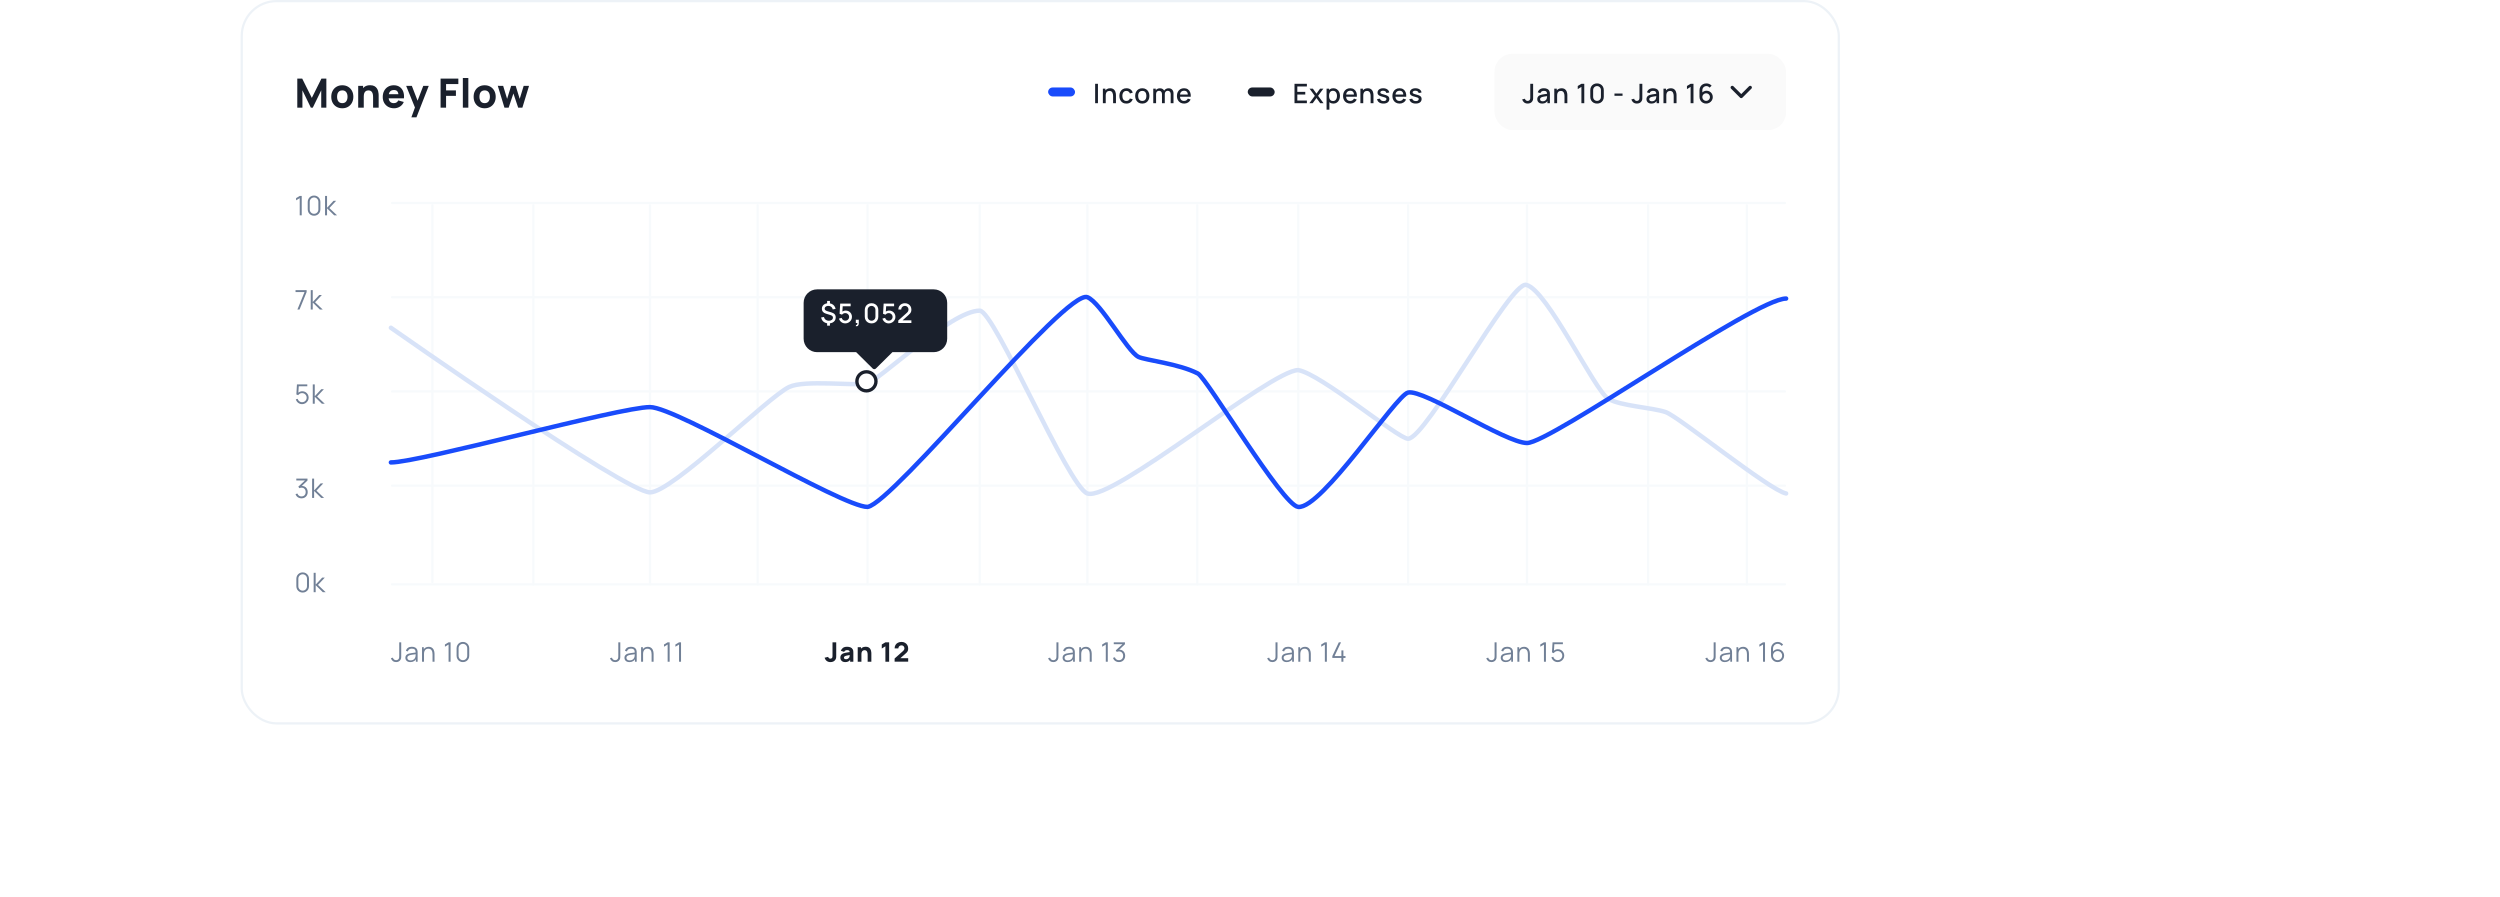 <svg width="100%" height="323" viewBox="0 0 900 400" fill="none" xmlns="http://www.w3.org/2000/svg">
<rect x="0.5" y="0.5" width="712" height="322" rx="15.5" fill="white" stroke="#EDF2F7"/>
<path d="M25.26 48V35.04H27.456L31.74 43.644L36.024 35.04H38.22V48H35.934V40.26L32.172 48H31.308L27.546 40.26V48H25.26ZM45.32 48.27C44.342 48.27 43.484 48.051 42.746 47.613C42.008 47.175 41.432 46.572 41.018 45.804C40.61 45.03 40.406 44.142 40.406 43.14C40.406 42.126 40.616 41.235 41.036 40.467C41.456 39.693 42.035 39.09 42.773 38.658C43.511 38.226 44.36 38.01 45.32 38.01C46.298 38.01 47.156 38.229 47.894 38.667C48.638 39.105 49.217 39.711 49.631 40.485C50.045 41.253 50.252 42.138 50.252 43.14C50.252 44.148 50.042 45.039 49.622 45.813C49.208 46.581 48.629 47.184 47.885 47.622C47.147 48.054 46.292 48.27 45.32 48.27ZM45.32 45.984C46.106 45.984 46.691 45.72 47.075 45.192C47.465 44.658 47.66 43.974 47.66 43.14C47.66 42.276 47.462 41.586 47.066 41.07C46.676 40.554 46.094 40.296 45.32 40.296C44.786 40.296 44.348 40.416 44.006 40.656C43.664 40.896 43.409 41.229 43.241 41.655C43.079 42.081 42.998 42.576 42.998 43.14C42.998 44.01 43.193 44.703 43.583 45.219C43.979 45.729 44.558 45.984 45.32 45.984ZM59.056 48V43.41C59.056 43.188 59.044 42.906 59.02 42.564C58.995 42.216 58.92 41.868 58.794 41.52C58.669 41.172 58.462 40.881 58.173 40.647C57.892 40.413 57.489 40.296 56.968 40.296C56.758 40.296 56.532 40.329 56.292 40.395C56.053 40.461 55.828 40.59 55.617 40.782C55.407 40.968 55.233 41.244 55.096 41.61C54.964 41.976 54.898 42.462 54.898 43.068L53.493 42.402C53.493 41.634 53.65 40.914 53.962 40.242C54.273 39.57 54.742 39.027 55.365 38.613C55.995 38.199 56.788 37.992 57.742 37.992C58.504 37.992 59.124 38.121 59.605 38.379C60.084 38.637 60.456 38.964 60.721 39.36C60.99 39.756 61.182 40.17 61.297 40.602C61.41 41.028 61.48 41.418 61.504 41.772C61.528 42.126 61.539 42.384 61.539 42.546V48H59.056ZM52.413 48V38.28H54.592V41.502H54.898V48H52.413ZM68.417 48.27C67.421 48.27 66.542 48.057 65.78 47.631C65.024 47.199 64.43 46.608 63.998 45.858C63.572 45.102 63.359 44.238 63.359 43.266C63.359 42.204 63.569 41.28 63.989 40.494C64.409 39.708 64.988 39.099 65.726 38.667C66.464 38.229 67.313 38.01 68.273 38.01C69.293 38.01 70.16 38.25 70.874 38.73C71.588 39.21 72.116 39.885 72.458 40.755C72.8 41.625 72.92 42.648 72.818 43.824H70.397V42.924C70.397 41.934 70.238 41.223 69.92 40.791C69.608 40.353 69.095 40.134 68.381 40.134C67.547 40.134 66.932 40.389 66.536 40.899C66.146 41.403 65.951 42.15 65.951 43.14C65.951 44.046 66.146 44.748 66.536 45.246C66.932 45.738 67.511 45.984 68.273 45.984C68.753 45.984 69.164 45.879 69.506 45.669C69.848 45.459 70.109 45.156 70.289 44.76L72.737 45.462C72.371 46.35 71.792 47.04 71 47.532C70.214 48.024 69.353 48.27 68.417 48.27ZM65.195 43.824V42.006H71.639V43.824H65.195ZM76.117 52.32L77.989 47.172L78.025 48.684L73.794 38.28H76.332L79.177 45.642H78.6L81.427 38.28H83.874L78.385 52.32H76.117ZM89.144 48V35.04H97.064V37.488H91.592V40.296H95.984V42.744H91.592V48H89.144ZM99.069 48V34.77H101.517V48H99.069ZM108.789 48.27C107.811 48.27 106.953 48.051 106.215 47.613C105.477 47.175 104.901 46.572 104.487 45.804C104.079 45.03 103.875 44.142 103.875 43.14C103.875 42.126 104.085 41.235 104.505 40.467C104.925 39.693 105.504 39.09 106.242 38.658C106.98 38.226 107.829 38.01 108.789 38.01C109.767 38.01 110.625 38.229 111.363 38.667C112.107 39.105 112.686 39.711 113.1 40.485C113.514 41.253 113.721 42.138 113.721 43.14C113.721 44.148 113.511 45.039 113.091 45.813C112.677 46.581 112.098 47.184 111.354 47.622C110.616 48.054 109.761 48.27 108.789 48.27ZM108.789 45.984C109.575 45.984 110.16 45.72 110.544 45.192C110.934 44.658 111.129 43.974 111.129 43.14C111.129 42.276 110.931 41.586 110.535 41.07C110.145 40.554 109.563 40.296 108.789 40.296C108.255 40.296 107.817 40.416 107.475 40.656C107.133 40.896 106.878 41.229 106.71 41.655C106.548 42.081 106.467 42.576 106.467 43.14C106.467 44.01 106.662 44.703 107.052 45.219C107.448 45.729 108.027 45.984 108.789 45.984ZM117.618 48L114.648 38.262L117.042 38.28L118.806 44.076L120.597 38.28H122.631L124.422 44.076L126.186 38.28H128.58L125.61 48H123.738L121.614 41.664L119.49 48H117.618Z" fill="#1A202C"/>
<rect x="559" y="24" width="130" height="34" rx="8" fill="#FAFAFA"/>
<path d="M573.81 46.174C573.178 46.174 572.646 46.006 572.214 45.67C571.786 45.334 571.49 44.882 571.326 44.314L572.568 44.02C572.624 44.288 572.766 44.518 572.994 44.71C573.226 44.898 573.484 44.992 573.768 44.992C573.956 44.992 574.152 44.944 574.356 44.848C574.56 44.752 574.712 44.596 574.812 44.38C574.88 44.236 574.92 44.072 574.932 43.888C574.944 43.7 574.95 43.482 574.95 43.234V37.36H576.222V43.234C576.222 43.49 576.22 43.718 576.216 43.918C576.216 44.118 576.196 44.306 576.156 44.482C576.12 44.658 576.048 44.84 575.94 45.028C575.712 45.424 575.412 45.714 575.04 45.898C574.668 46.082 574.258 46.174 573.81 46.174ZM580.255 46.18C579.775 46.18 579.373 46.092 579.049 45.916C578.725 45.736 578.479 45.5 578.311 45.208C578.147 44.912 578.065 44.588 578.065 44.236C578.065 43.908 578.123 43.62 578.239 43.372C578.355 43.124 578.527 42.914 578.755 42.742C578.983 42.566 579.263 42.424 579.595 42.316C579.883 42.232 580.209 42.158 580.573 42.094C580.937 42.03 581.319 41.97 581.719 41.914C582.123 41.858 582.523 41.802 582.919 41.746L582.463 41.998C582.471 41.49 582.363 41.114 582.139 40.87C581.919 40.622 581.539 40.498 580.999 40.498C580.659 40.498 580.347 40.578 580.063 40.738C579.779 40.894 579.581 41.154 579.469 41.518L578.299 41.158C578.459 40.602 578.763 40.16 579.211 39.832C579.663 39.504 580.263 39.34 581.011 39.34C581.591 39.34 582.095 39.44 582.523 39.64C582.955 39.836 583.271 40.148 583.471 40.576C583.575 40.788 583.639 41.012 583.663 41.248C583.687 41.484 583.699 41.738 583.699 42.01V46H582.589V44.518L582.805 44.71C582.537 45.206 582.195 45.576 581.779 45.82C581.367 46.06 580.859 46.18 580.255 46.18ZM580.477 45.154C580.833 45.154 581.139 45.092 581.395 44.968C581.651 44.84 581.857 44.678 582.013 44.482C582.169 44.286 582.271 44.082 582.319 43.87C582.387 43.678 582.425 43.462 582.433 43.222C582.445 42.982 582.451 42.79 582.451 42.646L582.859 42.796C582.463 42.856 582.103 42.91 581.779 42.958C581.455 43.006 581.161 43.054 580.897 43.102C580.637 43.146 580.405 43.2 580.201 43.264C580.029 43.324 579.875 43.396 579.739 43.48C579.607 43.564 579.501 43.666 579.421 43.786C579.345 43.906 579.307 44.052 579.307 44.224C579.307 44.392 579.349 44.548 579.433 44.692C579.517 44.832 579.645 44.944 579.817 45.028C579.989 45.112 580.209 45.154 580.477 45.154ZM590.205 46V42.814C590.205 42.562 590.183 42.304 590.139 42.04C590.099 41.772 590.019 41.524 589.899 41.296C589.783 41.068 589.617 40.884 589.401 40.744C589.189 40.604 588.911 40.534 588.567 40.534C588.343 40.534 588.131 40.572 587.931 40.648C587.731 40.72 587.555 40.838 587.403 41.002C587.255 41.166 587.137 41.382 587.049 41.65C586.965 41.918 586.923 42.244 586.923 42.628L586.143 42.334C586.143 41.746 586.253 41.228 586.473 40.78C586.693 40.328 587.009 39.976 587.421 39.724C587.833 39.472 588.331 39.346 588.915 39.346C589.363 39.346 589.739 39.418 590.043 39.562C590.347 39.706 590.593 39.896 590.781 40.132C590.973 40.364 591.119 40.618 591.219 40.894C591.319 41.17 591.387 41.44 591.423 41.704C591.459 41.968 591.477 42.2 591.477 42.4V46H590.205ZM585.651 46V39.52H586.773V41.392H586.923V46H585.651ZM597.748 46V38.74L596.122 39.73V38.332L597.748 37.36H599.026V46H597.748ZM604.717 46.18C604.129 46.18 603.609 46.052 603.157 45.796C602.705 45.536 602.349 45.18 602.089 44.728C601.833 44.276 601.705 43.756 601.705 43.168V40.192C601.705 39.604 601.833 39.084 602.089 38.632C602.349 38.18 602.705 37.826 603.157 37.57C603.609 37.31 604.129 37.18 604.717 37.18C605.305 37.18 605.825 37.31 606.277 37.57C606.729 37.826 607.083 38.18 607.339 38.632C607.599 39.084 607.729 39.604 607.729 40.192V43.168C607.729 43.756 607.599 44.276 607.339 44.728C607.083 45.18 606.729 45.536 606.277 45.796C605.825 46.052 605.305 46.18 604.717 46.18ZM604.717 44.98C605.037 44.98 605.327 44.904 605.587 44.752C605.851 44.596 606.061 44.388 606.217 44.128C606.373 43.864 606.451 43.57 606.451 43.246V40.102C606.451 39.782 606.373 39.492 606.217 39.232C606.061 38.968 605.851 38.76 605.587 38.608C605.327 38.452 605.037 38.374 604.717 38.374C604.397 38.374 604.105 38.452 603.841 38.608C603.581 38.76 603.373 38.968 603.217 39.232C603.061 39.492 602.983 39.782 602.983 40.102V43.246C602.983 43.57 603.061 43.864 603.217 44.128C603.373 44.388 603.581 44.596 603.841 44.752C604.105 44.904 604.397 44.98 604.717 44.98ZM612.486 42.718V41.71H616.086V42.718H612.486ZM622.492 46.174C621.86 46.174 621.328 46.006 620.896 45.67C620.468 45.334 620.172 44.882 620.008 44.314L621.25 44.02C621.306 44.288 621.448 44.518 621.676 44.71C621.908 44.898 622.166 44.992 622.45 44.992C622.638 44.992 622.834 44.944 623.038 44.848C623.242 44.752 623.394 44.596 623.494 44.38C623.562 44.236 623.602 44.072 623.614 43.888C623.626 43.7 623.632 43.482 623.632 43.234V37.36H624.904V43.234C624.904 43.49 624.902 43.718 624.898 43.918C624.898 44.118 624.878 44.306 624.838 44.482C624.802 44.658 624.73 44.84 624.622 45.028C624.394 45.424 624.094 45.714 623.722 45.898C623.35 46.082 622.94 46.174 622.492 46.174ZM628.937 46.18C628.457 46.18 628.055 46.092 627.731 45.916C627.407 45.736 627.161 45.5 626.993 45.208C626.829 44.912 626.747 44.588 626.747 44.236C626.747 43.908 626.805 43.62 626.921 43.372C627.037 43.124 627.209 42.914 627.437 42.742C627.665 42.566 627.945 42.424 628.277 42.316C628.565 42.232 628.891 42.158 629.255 42.094C629.619 42.03 630.001 41.97 630.401 41.914C630.805 41.858 631.205 41.802 631.601 41.746L631.145 41.998C631.153 41.49 631.045 41.114 630.821 40.87C630.601 40.622 630.221 40.498 629.681 40.498C629.341 40.498 629.029 40.578 628.745 40.738C628.461 40.894 628.263 41.154 628.151 41.518L626.981 41.158C627.141 40.602 627.445 40.16 627.893 39.832C628.345 39.504 628.945 39.34 629.693 39.34C630.273 39.34 630.777 39.44 631.205 39.64C631.637 39.836 631.953 40.148 632.153 40.576C632.257 40.788 632.321 41.012 632.345 41.248C632.369 41.484 632.381 41.738 632.381 42.01V46H631.271V44.518L631.487 44.71C631.219 45.206 630.877 45.576 630.461 45.82C630.049 46.06 629.541 46.18 628.937 46.18ZM629.159 45.154C629.515 45.154 629.821 45.092 630.077 44.968C630.333 44.84 630.539 44.678 630.695 44.482C630.851 44.286 630.953 44.082 631.001 43.87C631.069 43.678 631.107 43.462 631.115 43.222C631.127 42.982 631.133 42.79 631.133 42.646L631.541 42.796C631.145 42.856 630.785 42.91 630.461 42.958C630.137 43.006 629.843 43.054 629.579 43.102C629.319 43.146 629.087 43.2 628.883 43.264C628.711 43.324 628.557 43.396 628.421 43.48C628.289 43.564 628.183 43.666 628.103 43.786C628.027 43.906 627.989 44.052 627.989 44.224C627.989 44.392 628.031 44.548 628.115 44.692C628.199 44.832 628.327 44.944 628.499 45.028C628.671 45.112 628.891 45.154 629.159 45.154ZM638.887 46V42.814C638.887 42.562 638.865 42.304 638.821 42.04C638.781 41.772 638.701 41.524 638.581 41.296C638.465 41.068 638.299 40.884 638.083 40.744C637.871 40.604 637.593 40.534 637.249 40.534C637.025 40.534 636.813 40.572 636.613 40.648C636.413 40.72 636.237 40.838 636.085 41.002C635.937 41.166 635.819 41.382 635.731 41.65C635.647 41.918 635.605 42.244 635.605 42.628L634.825 42.334C634.825 41.746 634.935 41.228 635.155 40.78C635.375 40.328 635.691 39.976 636.103 39.724C636.515 39.472 637.013 39.346 637.597 39.346C638.045 39.346 638.421 39.418 638.725 39.562C639.029 39.706 639.275 39.896 639.463 40.132C639.655 40.364 639.801 40.618 639.901 40.894C640.001 41.17 640.069 41.44 640.105 41.704C640.141 41.968 640.159 42.2 640.159 42.4V46H638.887ZM634.333 46V39.52H635.455V41.392H635.605V46H634.333ZM646.43 46V38.74L644.804 39.73V38.332L646.43 37.36H647.708V46H646.43ZM653.357 46.18C652.797 46.18 652.293 46.048 651.845 45.784C651.397 45.516 651.041 45.15 650.777 44.686C650.517 44.222 650.387 43.694 650.387 43.102V40.348C650.387 39.72 650.517 39.168 650.777 38.692C651.041 38.216 651.405 37.846 651.869 37.582C652.337 37.318 652.875 37.186 653.483 37.186C653.939 37.186 654.367 37.272 654.767 37.444C655.167 37.616 655.513 37.872 655.805 38.212L654.887 39.07C654.723 38.858 654.517 38.69 654.269 38.566C654.025 38.438 653.763 38.374 653.483 38.374C653.123 38.374 652.807 38.46 652.535 38.632C652.263 38.8 652.049 39.022 651.893 39.298C651.741 39.574 651.665 39.87 651.665 40.186V41.77L651.419 41.494C651.667 41.17 651.975 40.914 652.343 40.726C652.711 40.538 653.105 40.444 653.525 40.444C654.061 40.444 654.539 40.57 654.959 40.822C655.383 41.07 655.715 41.408 655.955 41.836C656.199 42.264 656.321 42.746 656.321 43.282C656.321 43.822 656.185 44.312 655.913 44.752C655.645 45.188 655.285 45.536 654.833 45.796C654.385 46.052 653.893 46.18 653.357 46.18ZM653.357 44.974C653.669 44.974 653.953 44.898 654.209 44.746C654.465 44.594 654.669 44.39 654.821 44.134C654.973 43.878 655.049 43.594 655.049 43.282C655.049 42.97 654.973 42.686 654.821 42.43C654.673 42.174 654.471 41.97 654.215 41.818C653.959 41.666 653.675 41.59 653.363 41.59C653.051 41.59 652.765 41.666 652.505 41.818C652.249 41.97 652.045 42.174 651.893 42.43C651.741 42.686 651.665 42.97 651.665 43.282C651.665 43.59 651.741 43.872 651.893 44.128C652.045 44.384 652.249 44.59 652.505 44.746C652.761 44.898 653.045 44.974 653.357 44.974Z" fill="#1A202C"/>
<path d="M665 39L669 43L673 39" stroke="#1A202C" stroke-width="1.5" stroke-linecap="round" stroke-linejoin="round"/>
<rect x="360" y="39" width="12" height="4" rx="2" fill="#194BFB"/>
<path d="M380.96 46V37.36H382.214V46H380.96ZM388.964 46V42.814C388.964 42.562 388.942 42.304 388.898 42.04C388.858 41.772 388.778 41.524 388.658 41.296C388.542 41.068 388.376 40.884 388.16 40.744C387.948 40.604 387.67 40.534 387.326 40.534C387.102 40.534 386.89 40.572 386.69 40.648C386.49 40.72 386.314 40.838 386.162 41.002C386.014 41.166 385.896 41.382 385.808 41.65C385.724 41.918 385.682 42.244 385.682 42.628L384.902 42.334C384.902 41.746 385.012 41.228 385.232 40.78C385.452 40.328 385.768 39.976 386.18 39.724C386.592 39.472 387.09 39.346 387.674 39.346C388.122 39.346 388.498 39.418 388.802 39.562C389.106 39.706 389.352 39.896 389.54 40.132C389.732 40.364 389.878 40.618 389.978 40.894C390.078 41.17 390.146 41.44 390.182 41.704C390.218 41.968 390.236 42.2 390.236 42.4V46H388.964ZM384.41 46V39.52H385.532V41.392H385.682V46H384.41ZM394.889 46.18C394.225 46.18 393.661 46.032 393.197 45.736C392.733 45.44 392.377 45.034 392.129 44.518C391.885 44.002 391.761 43.416 391.757 42.76C391.761 42.092 391.889 41.502 392.141 40.99C392.393 40.474 392.753 40.07 393.221 39.778C393.689 39.486 394.251 39.34 394.907 39.34C395.615 39.34 396.219 39.516 396.719 39.868C397.223 40.22 397.555 40.702 397.715 41.314L396.467 41.674C396.343 41.31 396.139 41.028 395.855 40.828C395.575 40.624 395.253 40.522 394.889 40.522C394.477 40.522 394.139 40.62 393.875 40.816C393.611 41.008 393.415 41.272 393.287 41.608C393.159 41.944 393.093 42.328 393.089 42.76C393.093 43.428 393.245 43.968 393.545 44.38C393.849 44.792 394.297 44.998 394.889 44.998C395.293 44.998 395.619 44.906 395.867 44.722C396.119 44.534 396.311 44.266 396.443 43.918L397.715 44.218C397.503 44.85 397.153 45.336 396.665 45.676C396.177 46.012 395.585 46.18 394.889 46.18ZM401.975 46.18C401.327 46.18 400.765 46.034 400.289 45.742C399.813 45.45 399.445 45.048 399.185 44.536C398.929 44.02 398.801 43.426 398.801 42.754C398.801 42.078 398.933 41.484 399.197 40.972C399.461 40.456 399.831 40.056 400.307 39.772C400.783 39.484 401.339 39.34 401.975 39.34C402.623 39.34 403.185 39.486 403.661 39.778C404.137 40.07 404.505 40.472 404.765 40.984C405.025 41.496 405.155 42.086 405.155 42.754C405.155 43.43 405.023 44.026 404.759 44.542C404.499 45.054 404.131 45.456 403.655 45.748C403.179 46.036 402.619 46.18 401.975 46.18ZM401.975 44.998C402.595 44.998 403.057 44.79 403.361 44.374C403.669 43.954 403.823 43.414 403.823 42.754C403.823 42.078 403.667 41.538 403.355 41.134C403.047 40.726 402.587 40.522 401.975 40.522C401.555 40.522 401.209 40.618 400.937 40.81C400.665 40.998 400.463 41.26 400.331 41.596C400.199 41.928 400.133 42.314 400.133 42.754C400.133 43.434 400.289 43.978 400.601 44.386C400.913 44.794 401.371 44.998 401.975 44.998ZM414.638 46L414.644 41.962C414.644 41.494 414.524 41.13 414.284 40.87C414.044 40.606 413.728 40.474 413.336 40.474C413.096 40.474 412.876 40.53 412.676 40.642C412.48 40.75 412.32 40.914 412.196 41.134C412.076 41.35 412.016 41.622 412.016 41.95L411.41 41.644C411.402 41.188 411.498 40.788 411.698 40.444C411.902 40.1 412.178 39.834 412.526 39.646C412.874 39.454 413.264 39.358 413.696 39.358C414.396 39.358 414.938 39.568 415.322 39.988C415.706 40.408 415.898 40.966 415.898 41.662L415.892 46H414.638ZM406.868 46V39.52H407.984V41.392H408.128V46H406.868ZM410.756 46L410.762 41.986C410.762 41.514 410.642 41.144 410.402 40.876C410.166 40.608 409.848 40.474 409.448 40.474C409.052 40.474 408.732 40.61 408.488 40.882C408.248 41.154 408.128 41.51 408.128 41.95L407.528 41.566C407.528 41.142 407.63 40.764 407.834 40.432C408.038 40.1 408.314 39.838 408.662 39.646C409.01 39.454 409.404 39.358 409.844 39.358C410.304 39.358 410.696 39.456 411.02 39.652C411.344 39.844 411.59 40.114 411.758 40.462C411.93 40.81 412.016 41.214 412.016 41.674L412.01 46H410.756ZM420.648 46.18C420.004 46.18 419.438 46.04 418.95 45.76C418.466 45.476 418.088 45.082 417.816 44.578C417.548 44.07 417.414 43.482 417.414 42.814C417.414 42.106 417.546 41.492 417.81 40.972C418.078 40.452 418.45 40.05 418.926 39.766C419.402 39.482 419.956 39.34 420.588 39.34C421.248 39.34 421.81 39.494 422.274 39.802C422.738 40.106 423.084 40.54 423.312 41.104C423.544 41.668 423.636 42.338 423.588 43.114H422.334V42.658C422.326 41.906 422.182 41.35 421.902 40.99C421.626 40.63 421.204 40.45 420.636 40.45C420.008 40.45 419.536 40.648 419.22 41.044C418.904 41.44 418.746 42.012 418.746 42.76C418.746 43.472 418.904 44.024 419.22 44.416C419.536 44.804 419.992 44.998 420.588 44.998C420.98 44.998 421.318 44.91 421.602 44.734C421.89 44.554 422.114 44.298 422.274 43.966L423.504 44.356C423.252 44.936 422.87 45.386 422.358 45.706C421.846 46.022 421.276 46.18 420.648 46.18ZM418.338 43.114V42.136H422.964V43.114H418.338Z" fill="#1A202C"/>
<path d="M26.346 96V88.344L24.72 89.322V88.332L26.346 87.36H27.24V96H26.346ZM32.736 96.18C32.204 96.18 31.724 96.056 31.296 95.808C30.872 95.56 30.536 95.224 30.288 94.8C30.04 94.372 29.916 93.892 29.916 93.36V90C29.916 89.468 30.04 88.99 30.288 88.566C30.536 88.138 30.872 87.8 31.296 87.552C31.724 87.304 32.204 87.18 32.736 87.18C33.268 87.18 33.746 87.304 34.17 87.552C34.598 87.8 34.936 88.138 35.184 88.566C35.432 88.99 35.556 89.468 35.556 90V93.36C35.556 93.892 35.432 94.372 35.184 94.8C34.936 95.224 34.598 95.56 34.17 95.808C33.746 96.056 33.268 96.18 32.736 96.18ZM32.736 95.328C33.092 95.328 33.416 95.242 33.708 95.07C34 94.894 34.232 94.66 34.404 94.368C34.576 94.076 34.662 93.754 34.662 93.402V89.958C34.662 89.602 34.576 89.278 34.404 88.986C34.232 88.694 34 88.462 33.708 88.29C33.416 88.114 33.092 88.026 32.736 88.026C32.38 88.026 32.056 88.114 31.764 88.29C31.472 88.462 31.24 88.694 31.068 88.986C30.896 89.278 30.81 89.602 30.81 89.958V93.402C30.81 93.754 30.896 94.076 31.068 94.368C31.24 94.66 31.472 94.894 31.764 95.07C32.056 95.242 32.38 95.328 32.736 95.328ZM37.634 96L37.64 87.36H38.528V92.64L41.42 89.52H42.596L39.56 92.76L42.992 96H41.708L38.528 92.88V96H37.634Z" fill="#718096"/>
<path d="M25.302 138L28.482 130.218H24.48V129.36H29.424V130.218L26.25 138H25.302ZM31.257 138L31.263 129.36H32.151V134.64L35.043 131.52H36.219L33.183 134.76L36.615 138H35.331L32.151 134.88V138H31.257Z" fill="#718096"/>
<path d="M27.39 180.18C26.942 180.18 26.528 180.088 26.148 179.904C25.768 179.72 25.444 179.466 25.176 179.142C24.908 178.818 24.716 178.446 24.6 178.026L25.446 177.798C25.522 178.11 25.66 178.38 25.86 178.608C26.06 178.832 26.294 179.006 26.562 179.13C26.834 179.254 27.118 179.316 27.414 179.316C27.798 179.316 28.142 179.224 28.446 179.04C28.754 178.852 28.998 178.604 29.178 178.296C29.358 177.988 29.448 177.65 29.448 177.282C29.448 176.902 29.354 176.56 29.166 176.256C28.978 175.948 28.73 175.704 28.422 175.524C28.114 175.344 27.778 175.254 27.414 175.254C27.006 175.254 26.654 175.344 26.358 175.524C26.062 175.7 25.826 175.922 25.65 176.19L24.846 175.854L25.11 171.36H29.724V172.206H25.5L25.938 171.792L25.704 175.626L25.482 175.332C25.73 175.048 26.03 174.826 26.382 174.666C26.734 174.506 27.104 174.426 27.492 174.426C28.024 174.426 28.504 174.554 28.932 174.81C29.36 175.062 29.7 175.404 29.952 175.836C30.204 176.268 30.33 176.75 30.33 177.282C30.33 177.81 30.196 178.294 29.928 178.734C29.66 179.17 29.304 179.52 28.86 179.784C28.416 180.048 27.926 180.18 27.39 180.18ZM32.16 180L32.166 171.36H33.054V176.64L35.946 173.52H37.122L34.086 176.76L37.518 180H36.234L33.054 176.88V180H32.16Z" fill="#718096"/>
<path d="M27.162 222.174C26.734 222.174 26.34 222.098 25.98 221.946C25.62 221.794 25.31 221.578 25.05 221.298C24.79 221.014 24.6 220.676 24.48 220.284L25.32 220.032C25.464 220.46 25.7 220.784 26.028 221.004C26.36 221.224 26.734 221.33 27.15 221.322C27.534 221.314 27.864 221.228 28.14 221.064C28.42 220.9 28.634 220.672 28.782 220.38C28.93 220.088 29.004 219.75 29.004 219.366C29.004 218.778 28.832 218.306 28.488 217.95C28.148 217.59 27.698 217.41 27.138 217.41C26.982 217.41 26.818 217.432 26.646 217.476C26.474 217.516 26.314 217.574 26.166 217.65L25.722 216.948L29.082 213.846L29.226 214.206H24.822V213.36H29.814V214.218L26.886 217.014L26.874 216.666C27.474 216.59 28.002 216.658 28.458 216.87C28.914 217.082 29.27 217.406 29.526 217.842C29.786 218.274 29.916 218.782 29.916 219.366C29.916 219.918 29.796 220.406 29.556 220.83C29.32 221.25 28.994 221.58 28.578 221.82C28.162 222.056 27.69 222.174 27.162 222.174ZM31.867 222L31.873 213.36H32.761V218.64L35.653 215.52H36.829L33.793 218.76L37.225 222H35.941L32.761 218.88V222H31.867Z" fill="#718096"/>
<path d="M27.66 264.18C27.128 264.18 26.648 264.056 26.22 263.808C25.796 263.56 25.46 263.224 25.212 262.8C24.964 262.372 24.84 261.892 24.84 261.36V258C24.84 257.468 24.964 256.99 25.212 256.566C25.46 256.138 25.796 255.8 26.22 255.552C26.648 255.304 27.128 255.18 27.66 255.18C28.192 255.18 28.67 255.304 29.094 255.552C29.522 255.8 29.86 256.138 30.108 256.566C30.356 256.99 30.48 257.468 30.48 258V261.36C30.48 261.892 30.356 262.372 30.108 262.8C29.86 263.224 29.522 263.56 29.094 263.808C28.67 264.056 28.192 264.18 27.66 264.18ZM27.66 263.328C28.016 263.328 28.34 263.242 28.632 263.07C28.924 262.894 29.156 262.66 29.328 262.368C29.5 262.076 29.586 261.754 29.586 261.402V257.958C29.586 257.602 29.5 257.278 29.328 256.986C29.156 256.694 28.924 256.462 28.632 256.29C28.34 256.114 28.016 256.026 27.66 256.026C27.304 256.026 26.98 256.114 26.688 256.29C26.396 256.462 26.164 256.694 25.992 256.986C25.82 257.278 25.734 257.602 25.734 257.958V261.402C25.734 261.754 25.82 262.076 25.992 262.368C26.164 262.66 26.396 262.894 26.688 263.07C26.98 263.242 27.304 263.328 27.66 263.328ZM32.558 264L32.564 255.36H33.452V260.64L36.344 257.52H37.52L34.484 260.76L37.916 264H36.632L33.452 260.88V264H32.558Z" fill="#718096"/>
<path d="M69.316 295.174C68.74 295.174 68.246 295.014 67.834 294.694C67.422 294.374 67.144 293.946 67 293.41L67.882 293.2C67.954 293.516 68.12 293.784 68.38 294.004C68.644 294.22 68.954 294.328 69.31 294.328C69.534 294.328 69.76 294.274 69.988 294.166C70.22 294.058 70.402 293.88 70.534 293.632C70.622 293.46 70.672 293.274 70.684 293.074C70.7 292.87 70.708 292.626 70.708 292.342V286.36H71.596V292.342C71.596 292.582 71.594 292.8 71.59 292.996C71.586 293.188 71.564 293.374 71.524 293.554C71.488 293.73 71.418 293.908 71.314 294.088C71.106 294.452 70.826 294.724 70.474 294.904C70.126 295.084 69.74 295.174 69.316 295.174ZM75.66 295.18C75.172 295.18 74.762 295.092 74.43 294.916C74.102 294.74 73.856 294.506 73.692 294.214C73.528 293.922 73.446 293.604 73.446 293.26C73.446 292.908 73.516 292.608 73.656 292.36C73.8 292.108 73.994 291.902 74.238 291.742C74.486 291.582 74.772 291.46 75.096 291.376C75.424 291.296 75.786 291.226 76.182 291.166C76.582 291.102 76.972 291.048 77.352 291.004C77.736 290.956 78.072 290.91 78.36 290.866L78.048 291.058C78.06 290.418 77.936 289.944 77.676 289.636C77.416 289.328 76.964 289.174 76.32 289.174C75.876 289.174 75.5 289.274 75.192 289.474C74.888 289.674 74.674 289.99 74.55 290.422L73.692 290.17C73.84 289.59 74.138 289.14 74.586 288.82C75.034 288.5 75.616 288.34 76.332 288.34C76.924 288.34 77.426 288.452 77.838 288.676C78.254 288.896 78.548 289.216 78.72 289.636C78.8 289.824 78.852 290.034 78.876 290.266C78.9 290.498 78.912 290.734 78.912 290.974V295H78.126V293.374L78.354 293.47C78.134 294.026 77.792 294.45 77.328 294.742C76.864 295.034 76.308 295.18 75.66 295.18ZM75.762 294.418C76.174 294.418 76.534 294.344 76.842 294.196C77.15 294.048 77.398 293.846 77.586 293.59C77.774 293.33 77.896 293.038 77.952 292.714C78 292.506 78.026 292.278 78.03 292.03C78.034 291.778 78.036 291.59 78.036 291.466L78.372 291.64C78.072 291.68 77.746 291.72 77.394 291.76C77.046 291.8 76.702 291.846 76.362 291.898C76.026 291.95 75.722 292.012 75.45 292.084C75.266 292.136 75.088 292.21 74.916 292.306C74.744 292.398 74.602 292.522 74.49 292.678C74.382 292.834 74.328 293.028 74.328 293.26C74.328 293.448 74.374 293.63 74.466 293.806C74.562 293.982 74.714 294.128 74.922 294.244C75.134 294.36 75.414 294.418 75.762 294.418ZM85.554 295V291.694C85.554 291.334 85.52 291.004 85.452 290.704C85.384 290.4 85.274 290.136 85.122 289.912C84.974 289.684 84.78 289.508 84.54 289.384C84.304 289.26 84.016 289.198 83.676 289.198C83.364 289.198 83.088 289.252 82.848 289.36C82.612 289.468 82.412 289.624 82.248 289.828C82.088 290.028 81.966 290.272 81.882 290.56C81.798 290.848 81.756 291.176 81.756 291.544L81.132 291.406C81.132 290.742 81.248 290.184 81.48 289.732C81.712 289.28 82.032 288.938 82.44 288.706C82.848 288.474 83.316 288.358 83.844 288.358C84.232 288.358 84.57 288.418 84.858 288.538C85.15 288.658 85.396 288.82 85.596 289.024C85.8 289.228 85.964 289.462 86.088 289.726C86.212 289.986 86.302 290.264 86.358 290.56C86.414 290.852 86.442 291.144 86.442 291.436V295H85.554ZM80.868 295V288.52H81.666V290.116H81.756V295H80.868ZM92.708 295V287.344L91.082 288.322V287.332L92.708 286.36H93.602V295H92.708ZM99.097 295.18C98.566 295.18 98.085 295.056 97.657 294.808C97.234 294.56 96.897 294.224 96.65 293.8C96.401 293.372 96.278 292.892 96.278 292.36V289C96.278 288.468 96.401 287.99 96.65 287.566C96.897 287.138 97.234 286.8 97.657 286.552C98.085 286.304 98.566 286.18 99.097 286.18C99.629 286.18 100.108 286.304 100.532 286.552C100.96 286.8 101.298 287.138 101.546 287.566C101.794 287.99 101.918 288.468 101.918 289V292.36C101.918 292.892 101.794 293.372 101.546 293.8C101.298 294.224 100.96 294.56 100.532 294.808C100.108 295.056 99.629 295.18 99.097 295.18ZM99.097 294.328C99.454 294.328 99.778 294.242 100.07 294.07C100.362 293.894 100.594 293.66 100.766 293.368C100.938 293.076 101.024 292.754 101.024 292.402V288.958C101.024 288.602 100.938 288.278 100.766 287.986C100.594 287.694 100.362 287.462 100.07 287.29C99.778 287.114 99.454 287.026 99.097 287.026C98.742 287.026 98.418 287.114 98.126 287.29C97.834 287.462 97.602 287.694 97.43 287.986C97.257 288.278 97.171 288.602 97.171 288.958V292.402C97.171 292.754 97.257 293.076 97.43 293.368C97.602 293.66 97.834 293.894 98.126 294.07C98.418 294.242 98.742 294.328 99.097 294.328Z" fill="#718096"/>
<path d="M166.983 295.174C166.407 295.174 165.913 295.014 165.501 294.694C165.089 294.374 164.811 293.946 164.667 293.41L165.549 293.2C165.621 293.516 165.787 293.784 166.047 294.004C166.311 294.22 166.621 294.328 166.977 294.328C167.201 294.328 167.427 294.274 167.655 294.166C167.887 294.058 168.069 293.88 168.201 293.632C168.289 293.46 168.339 293.274 168.351 293.074C168.367 292.87 168.375 292.626 168.375 292.342V286.36H169.263V292.342C169.263 292.582 169.261 292.8 169.257 292.996C169.253 293.188 169.231 293.374 169.191 293.554C169.155 293.73 169.085 293.908 168.981 294.088C168.773 294.452 168.493 294.724 168.141 294.904C167.793 295.084 167.407 295.174 166.983 295.174ZM173.327 295.18C172.839 295.18 172.429 295.092 172.097 294.916C171.769 294.74 171.523 294.506 171.359 294.214C171.195 293.922 171.113 293.604 171.113 293.26C171.113 292.908 171.183 292.608 171.323 292.36C171.467 292.108 171.661 291.902 171.905 291.742C172.153 291.582 172.439 291.46 172.763 291.376C173.091 291.296 173.453 291.226 173.849 291.166C174.249 291.102 174.639 291.048 175.019 291.004C175.403 290.956 175.739 290.91 176.027 290.866L175.715 291.058C175.727 290.418 175.603 289.944 175.343 289.636C175.083 289.328 174.631 289.174 173.987 289.174C173.543 289.174 173.167 289.274 172.859 289.474C172.555 289.674 172.341 289.99 172.217 290.422L171.359 290.17C171.507 289.59 171.805 289.14 172.253 288.82C172.701 288.5 173.283 288.34 173.999 288.34C174.591 288.34 175.093 288.452 175.505 288.676C175.921 288.896 176.215 289.216 176.387 289.636C176.467 289.824 176.519 290.034 176.543 290.266C176.567 290.498 176.579 290.734 176.579 290.974V295H175.793V293.374L176.021 293.47C175.801 294.026 175.459 294.45 174.995 294.742C174.531 295.034 173.975 295.18 173.327 295.18ZM173.429 294.418C173.841 294.418 174.201 294.344 174.509 294.196C174.817 294.048 175.065 293.846 175.253 293.59C175.441 293.33 175.563 293.038 175.619 292.714C175.667 292.506 175.693 292.278 175.697 292.03C175.701 291.778 175.703 291.59 175.703 291.466L176.039 291.64C175.739 291.68 175.413 291.72 175.061 291.76C174.713 291.8 174.369 291.846 174.029 291.898C173.693 291.95 173.389 292.012 173.117 292.084C172.933 292.136 172.755 292.21 172.583 292.306C172.411 292.398 172.269 292.522 172.157 292.678C172.049 292.834 171.995 293.028 171.995 293.26C171.995 293.448 172.041 293.63 172.133 293.806C172.229 293.982 172.381 294.128 172.589 294.244C172.801 294.36 173.081 294.418 173.429 294.418ZM183.221 295V291.694C183.221 291.334 183.187 291.004 183.119 290.704C183.051 290.4 182.941 290.136 182.789 289.912C182.641 289.684 182.447 289.508 182.207 289.384C181.971 289.26 181.683 289.198 181.343 289.198C181.031 289.198 180.755 289.252 180.515 289.36C180.279 289.468 180.079 289.624 179.915 289.828C179.755 290.028 179.633 290.272 179.549 290.56C179.465 290.848 179.423 291.176 179.423 291.544L178.799 291.406C178.799 290.742 178.915 290.184 179.147 289.732C179.379 289.28 179.699 288.938 180.107 288.706C180.515 288.474 180.983 288.358 181.511 288.358C181.899 288.358 182.237 288.418 182.525 288.538C182.817 288.658 183.063 288.82 183.263 289.024C183.467 289.228 183.631 289.462 183.755 289.726C183.879 289.986 183.969 290.264 184.025 290.56C184.081 290.852 184.109 291.144 184.109 291.436V295H183.221ZM178.535 295V288.52H179.333V290.116H179.423V295H178.535ZM190.374 295V287.344L188.748 288.322V287.332L190.374 286.36H191.268V295H190.374ZM195.45 295V287.344L193.824 288.322V287.332L195.45 286.36H196.344V295H195.45Z" fill="#718096"/>
<path d="M262.985 295.18C262.297 295.18 261.729 295.004 261.281 294.652C260.837 294.3 260.521 293.824 260.333 293.224L261.941 292.84C261.977 293.06 262.093 293.252 262.289 293.416C262.485 293.576 262.693 293.656 262.913 293.656C263.065 293.656 263.227 293.614 263.399 293.53C263.575 293.446 263.701 293.312 263.777 293.128C263.825 293.012 263.853 292.87 263.861 292.702C263.869 292.534 263.873 292.34 263.873 292.12V286.36H265.529V292.12C265.529 292.396 265.527 292.636 265.523 292.84C265.523 293.044 265.503 293.236 265.463 293.416C265.427 293.592 265.353 293.776 265.241 293.968C264.997 294.392 264.679 294.7 264.287 294.892C263.895 295.084 263.461 295.18 262.985 295.18ZM269.526 295.18C269.062 295.18 268.668 295.092 268.344 294.916C268.024 294.736 267.78 294.498 267.612 294.202C267.448 293.902 267.366 293.572 267.366 293.212C267.366 292.912 267.412 292.638 267.504 292.39C267.596 292.142 267.744 291.924 267.948 291.736C268.156 291.544 268.434 291.384 268.782 291.256C269.022 291.168 269.308 291.09 269.64 291.022C269.972 290.954 270.348 290.89 270.768 290.83C271.188 290.766 271.65 290.696 272.154 290.62L271.566 290.944C271.566 290.56 271.474 290.278 271.29 290.098C271.106 289.918 270.798 289.828 270.366 289.828C270.126 289.828 269.876 289.886 269.616 290.002C269.356 290.118 269.174 290.324 269.07 290.62L267.594 290.152C267.758 289.616 268.066 289.18 268.518 288.844C268.97 288.508 269.586 288.34 270.366 288.34C270.938 288.34 271.446 288.428 271.89 288.604C272.334 288.78 272.67 289.084 272.898 289.516C273.026 289.756 273.102 289.996 273.126 290.236C273.15 290.476 273.162 290.744 273.162 291.04V295H271.734V293.668L271.938 293.944C271.622 294.38 271.28 294.696 270.912 294.892C270.548 295.084 270.086 295.18 269.526 295.18ZM269.874 293.896C270.174 293.896 270.426 293.844 270.63 293.74C270.838 293.632 271.002 293.51 271.122 293.374C271.246 293.238 271.33 293.124 271.374 293.032C271.458 292.856 271.506 292.652 271.518 292.42C271.534 292.184 271.542 291.988 271.542 291.832L272.022 291.952C271.538 292.032 271.146 292.1 270.846 292.156C270.546 292.208 270.304 292.256 270.12 292.3C269.936 292.344 269.774 292.392 269.634 292.444C269.474 292.508 269.344 292.578 269.244 292.654C269.148 292.726 269.076 292.806 269.028 292.894C268.984 292.982 268.962 293.08 268.962 293.188C268.962 293.336 268.998 293.464 269.07 293.572C269.146 293.676 269.252 293.756 269.388 293.812C269.524 293.868 269.686 293.896 269.874 293.896ZM279.538 295V291.94C279.538 291.792 279.53 291.604 279.514 291.376C279.498 291.144 279.448 290.912 279.364 290.68C279.28 290.448 279.142 290.254 278.95 290.098C278.762 289.942 278.494 289.864 278.146 289.864C278.006 289.864 277.856 289.886 277.696 289.93C277.536 289.974 277.386 290.06 277.246 290.188C277.106 290.312 276.99 290.496 276.898 290.74C276.81 290.984 276.766 291.308 276.766 291.712L275.83 291.268C275.83 290.756 275.934 290.276 276.142 289.828C276.35 289.38 276.662 289.018 277.078 288.742C277.498 288.466 278.026 288.328 278.662 288.328C279.17 288.328 279.584 288.414 279.904 288.586C280.224 288.758 280.472 288.976 280.648 289.24C280.828 289.504 280.956 289.78 281.032 290.068C281.108 290.352 281.154 290.612 281.17 290.848C281.186 291.084 281.194 291.256 281.194 291.364V295H279.538ZM275.11 295V288.52H276.562V290.668H276.766V295H275.11ZM287.453 295V288.136L285.833 289.132V287.332L287.453 286.36H289.121V295H287.453ZM291.562 294.988V293.572L295.186 290.356C295.458 290.116 295.65 289.89 295.762 289.678C295.874 289.466 295.93 289.268 295.93 289.084C295.93 288.82 295.876 288.586 295.768 288.382C295.66 288.174 295.508 288.012 295.312 287.896C295.116 287.776 294.886 287.716 294.622 287.716C294.346 287.716 294.102 287.78 293.89 287.908C293.682 288.032 293.52 288.198 293.404 288.406C293.288 288.61 293.234 288.832 293.242 289.072H291.562C291.562 288.48 291.692 287.968 291.952 287.536C292.212 287.104 292.574 286.77 293.038 286.534C293.502 286.298 294.042 286.18 294.658 286.18C295.222 286.18 295.726 286.304 296.17 286.552C296.618 286.796 296.97 287.138 297.226 287.578C297.482 288.018 297.61 288.528 297.61 289.108C297.61 289.536 297.55 289.892 297.43 290.176C297.31 290.456 297.132 290.716 296.896 290.956C296.66 291.192 296.37 291.46 296.026 291.76L293.686 293.812L293.554 293.452H297.61V294.988H291.562Z" fill="#1A202C"/>
<path d="M362.316 295.174C361.74 295.174 361.246 295.014 360.834 294.694C360.422 294.374 360.144 293.946 360 293.41L360.882 293.2C360.954 293.516 361.12 293.784 361.38 294.004C361.644 294.22 361.954 294.328 362.31 294.328C362.534 294.328 362.76 294.274 362.988 294.166C363.22 294.058 363.402 293.88 363.534 293.632C363.622 293.46 363.672 293.274 363.684 293.074C363.7 292.87 363.708 292.626 363.708 292.342V286.36H364.596V292.342C364.596 292.582 364.594 292.8 364.59 292.996C364.586 293.188 364.564 293.374 364.524 293.554C364.488 293.73 364.418 293.908 364.314 294.088C364.106 294.452 363.826 294.724 363.474 294.904C363.126 295.084 362.74 295.174 362.316 295.174ZM368.66 295.18C368.172 295.18 367.762 295.092 367.43 294.916C367.102 294.74 366.856 294.506 366.692 294.214C366.528 293.922 366.446 293.604 366.446 293.26C366.446 292.908 366.516 292.608 366.656 292.36C366.8 292.108 366.994 291.902 367.238 291.742C367.486 291.582 367.772 291.46 368.096 291.376C368.424 291.296 368.786 291.226 369.182 291.166C369.582 291.102 369.972 291.048 370.352 291.004C370.736 290.956 371.072 290.91 371.36 290.866L371.048 291.058C371.06 290.418 370.936 289.944 370.676 289.636C370.416 289.328 369.964 289.174 369.32 289.174C368.876 289.174 368.5 289.274 368.192 289.474C367.888 289.674 367.674 289.99 367.55 290.422L366.692 290.17C366.84 289.59 367.138 289.14 367.586 288.82C368.034 288.5 368.616 288.34 369.332 288.34C369.924 288.34 370.426 288.452 370.838 288.676C371.254 288.896 371.548 289.216 371.72 289.636C371.8 289.824 371.852 290.034 371.876 290.266C371.9 290.498 371.912 290.734 371.912 290.974V295H371.126V293.374L371.354 293.47C371.134 294.026 370.792 294.45 370.328 294.742C369.864 295.034 369.308 295.18 368.66 295.18ZM368.762 294.418C369.174 294.418 369.534 294.344 369.842 294.196C370.15 294.048 370.398 293.846 370.586 293.59C370.774 293.33 370.896 293.038 370.952 292.714C371 292.506 371.026 292.278 371.03 292.03C371.034 291.778 371.036 291.59 371.036 291.466L371.372 291.64C371.072 291.68 370.746 291.72 370.394 291.76C370.046 291.8 369.702 291.846 369.362 291.898C369.026 291.95 368.722 292.012 368.45 292.084C368.266 292.136 368.088 292.21 367.916 292.306C367.744 292.398 367.602 292.522 367.49 292.678C367.382 292.834 367.328 293.028 367.328 293.26C367.328 293.448 367.374 293.63 367.466 293.806C367.562 293.982 367.714 294.128 367.922 294.244C368.134 294.36 368.414 294.418 368.762 294.418ZM378.554 295V291.694C378.554 291.334 378.52 291.004 378.452 290.704C378.384 290.4 378.274 290.136 378.122 289.912C377.974 289.684 377.78 289.508 377.54 289.384C377.304 289.26 377.016 289.198 376.676 289.198C376.364 289.198 376.088 289.252 375.848 289.36C375.612 289.468 375.412 289.624 375.248 289.828C375.088 290.028 374.966 290.272 374.882 290.56C374.798 290.848 374.756 291.176 374.756 291.544L374.132 291.406C374.132 290.742 374.248 290.184 374.48 289.732C374.712 289.28 375.032 288.938 375.44 288.706C375.848 288.474 376.316 288.358 376.844 288.358C377.232 288.358 377.57 288.418 377.858 288.538C378.15 288.658 378.396 288.82 378.596 289.024C378.8 289.228 378.964 289.462 379.088 289.726C379.212 289.986 379.302 290.264 379.358 290.56C379.414 290.852 379.442 291.144 379.442 291.436V295H378.554ZM373.868 295V288.52H374.666V290.116H374.756V295H373.868ZM385.708 295V287.344L384.082 288.322V287.332L385.708 286.36H386.602V295H385.708ZM391.6 295.174C391.172 295.174 390.778 295.098 390.418 294.946C390.058 294.794 389.748 294.578 389.488 294.298C389.228 294.014 389.038 293.676 388.918 293.284L389.758 293.032C389.902 293.46 390.138 293.784 390.466 294.004C390.798 294.224 391.172 294.33 391.588 294.322C391.972 294.314 392.302 294.228 392.578 294.064C392.858 293.9 393.072 293.672 393.22 293.38C393.368 293.088 393.442 292.75 393.442 292.366C393.442 291.778 393.27 291.306 392.926 290.95C392.586 290.59 392.136 290.41 391.576 290.41C391.42 290.41 391.256 290.432 391.084 290.476C390.912 290.516 390.752 290.574 390.604 290.65L390.16 289.948L393.52 286.846L393.664 287.206H389.26V286.36H394.252V287.218L391.324 290.014L391.312 289.666C391.912 289.59 392.44 289.658 392.896 289.87C393.352 290.082 393.708 290.406 393.964 290.842C394.224 291.274 394.354 291.782 394.354 292.366C394.354 292.918 394.234 293.406 393.994 293.83C393.758 294.25 393.432 294.58 393.016 294.82C392.6 295.056 392.128 295.174 391.6 295.174Z" fill="#718096"/>
<path d="M459.983 295.174C459.407 295.174 458.913 295.014 458.501 294.694C458.089 294.374 457.811 293.946 457.667 293.41L458.549 293.2C458.621 293.516 458.787 293.784 459.047 294.004C459.311 294.22 459.621 294.328 459.977 294.328C460.201 294.328 460.427 294.274 460.655 294.166C460.887 294.058 461.069 293.88 461.201 293.632C461.289 293.46 461.339 293.274 461.351 293.074C461.367 292.87 461.375 292.626 461.375 292.342V286.36H462.263V292.342C462.263 292.582 462.261 292.8 462.257 292.996C462.253 293.188 462.231 293.374 462.191 293.554C462.155 293.73 462.085 293.908 461.981 294.088C461.773 294.452 461.493 294.724 461.141 294.904C460.793 295.084 460.407 295.174 459.983 295.174ZM466.327 295.18C465.839 295.18 465.429 295.092 465.097 294.916C464.769 294.74 464.523 294.506 464.359 294.214C464.195 293.922 464.113 293.604 464.113 293.26C464.113 292.908 464.183 292.608 464.323 292.36C464.467 292.108 464.661 291.902 464.905 291.742C465.153 291.582 465.439 291.46 465.763 291.376C466.091 291.296 466.453 291.226 466.849 291.166C467.249 291.102 467.639 291.048 468.019 291.004C468.403 290.956 468.739 290.91 469.027 290.866L468.715 291.058C468.727 290.418 468.603 289.944 468.343 289.636C468.083 289.328 467.631 289.174 466.987 289.174C466.543 289.174 466.167 289.274 465.859 289.474C465.555 289.674 465.341 289.99 465.217 290.422L464.359 290.17C464.507 289.59 464.805 289.14 465.253 288.82C465.701 288.5 466.283 288.34 466.999 288.34C467.591 288.34 468.093 288.452 468.505 288.676C468.921 288.896 469.215 289.216 469.387 289.636C469.467 289.824 469.519 290.034 469.543 290.266C469.567 290.498 469.579 290.734 469.579 290.974V295H468.793V293.374L469.021 293.47C468.801 294.026 468.459 294.45 467.995 294.742C467.531 295.034 466.975 295.18 466.327 295.18ZM466.429 294.418C466.841 294.418 467.201 294.344 467.509 294.196C467.817 294.048 468.065 293.846 468.253 293.59C468.441 293.33 468.563 293.038 468.619 292.714C468.667 292.506 468.693 292.278 468.697 292.03C468.701 291.778 468.703 291.59 468.703 291.466L469.039 291.64C468.739 291.68 468.413 291.72 468.061 291.76C467.713 291.8 467.369 291.846 467.029 291.898C466.693 291.95 466.389 292.012 466.117 292.084C465.933 292.136 465.755 292.21 465.583 292.306C465.411 292.398 465.269 292.522 465.157 292.678C465.049 292.834 464.995 293.028 464.995 293.26C464.995 293.448 465.041 293.63 465.133 293.806C465.229 293.982 465.381 294.128 465.589 294.244C465.801 294.36 466.081 294.418 466.429 294.418ZM476.221 295V291.694C476.221 291.334 476.187 291.004 476.119 290.704C476.051 290.4 475.941 290.136 475.789 289.912C475.641 289.684 475.447 289.508 475.207 289.384C474.971 289.26 474.683 289.198 474.343 289.198C474.031 289.198 473.755 289.252 473.515 289.36C473.279 289.468 473.079 289.624 472.915 289.828C472.755 290.028 472.633 290.272 472.549 290.56C472.465 290.848 472.423 291.176 472.423 291.544L471.799 291.406C471.799 290.742 471.915 290.184 472.147 289.732C472.379 289.28 472.699 288.938 473.107 288.706C473.515 288.474 473.983 288.358 474.511 288.358C474.899 288.358 475.237 288.418 475.525 288.538C475.817 288.658 476.063 288.82 476.263 289.024C476.467 289.228 476.631 289.462 476.755 289.726C476.879 289.986 476.969 290.264 477.025 290.56C477.081 290.852 477.109 291.144 477.109 291.436V295H476.221ZM471.535 295V288.52H472.333V290.116H472.423V295H471.535ZM483.374 295V287.344L481.748 288.322V287.332L483.374 286.36H484.268V295H483.374ZM490.748 295V293.326H486.704V292.486L489.596 286.36H490.586L487.694 292.486H490.748V289.966H491.636V292.486H492.578V293.326H491.636V295H490.748Z" fill="#718096"/>
<path d="M557.649 295.174C557.073 295.174 556.579 295.014 556.167 294.694C555.755 294.374 555.477 293.946 555.333 293.41L556.215 293.2C556.287 293.516 556.453 293.784 556.713 294.004C556.977 294.22 557.287 294.328 557.643 294.328C557.867 294.328 558.093 294.274 558.321 294.166C558.553 294.058 558.735 293.88 558.867 293.632C558.955 293.46 559.005 293.274 559.017 293.074C559.033 292.87 559.041 292.626 559.041 292.342V286.36H559.929V292.342C559.929 292.582 559.927 292.8 559.923 292.996C559.919 293.188 559.897 293.374 559.857 293.554C559.821 293.73 559.751 293.908 559.647 294.088C559.439 294.452 559.159 294.724 558.807 294.904C558.459 295.084 558.073 295.174 557.649 295.174ZM563.994 295.18C563.506 295.18 563.096 295.092 562.764 294.916C562.436 294.74 562.19 294.506 562.026 294.214C561.862 293.922 561.78 293.604 561.78 293.26C561.78 292.908 561.85 292.608 561.99 292.36C562.134 292.108 562.328 291.902 562.572 291.742C562.82 291.582 563.106 291.46 563.43 291.376C563.758 291.296 564.12 291.226 564.516 291.166C564.916 291.102 565.306 291.048 565.686 291.004C566.07 290.956 566.406 290.91 566.694 290.866L566.382 291.058C566.394 290.418 566.27 289.944 566.01 289.636C565.75 289.328 565.298 289.174 564.654 289.174C564.21 289.174 563.834 289.274 563.526 289.474C563.222 289.674 563.008 289.99 562.884 290.422L562.026 290.17C562.174 289.59 562.472 289.14 562.92 288.82C563.368 288.5 563.95 288.34 564.666 288.34C565.258 288.34 565.76 288.452 566.172 288.676C566.588 288.896 566.882 289.216 567.054 289.636C567.134 289.824 567.186 290.034 567.21 290.266C567.234 290.498 567.246 290.734 567.246 290.974V295H566.46V293.374L566.688 293.47C566.468 294.026 566.126 294.45 565.662 294.742C565.198 295.034 564.642 295.18 563.994 295.18ZM564.096 294.418C564.508 294.418 564.868 294.344 565.176 294.196C565.484 294.048 565.732 293.846 565.92 293.59C566.108 293.33 566.23 293.038 566.286 292.714C566.334 292.506 566.36 292.278 566.364 292.03C566.368 291.778 566.37 291.59 566.37 291.466L566.706 291.64C566.406 291.68 566.08 291.72 565.728 291.76C565.38 291.8 565.036 291.846 564.696 291.898C564.36 291.95 564.056 292.012 563.784 292.084C563.6 292.136 563.422 292.21 563.25 292.306C563.078 292.398 562.936 292.522 562.824 292.678C562.716 292.834 562.662 293.028 562.662 293.26C562.662 293.448 562.708 293.63 562.8 293.806C562.896 293.982 563.048 294.128 563.256 294.244C563.468 294.36 563.748 294.418 564.096 294.418ZM573.888 295V291.694C573.888 291.334 573.854 291.004 573.786 290.704C573.718 290.4 573.608 290.136 573.456 289.912C573.308 289.684 573.114 289.508 572.874 289.384C572.638 289.26 572.35 289.198 572.01 289.198C571.698 289.198 571.422 289.252 571.182 289.36C570.946 289.468 570.746 289.624 570.582 289.828C570.422 290.028 570.3 290.272 570.216 290.56C570.132 290.848 570.09 291.176 570.09 291.544L569.466 291.406C569.466 290.742 569.582 290.184 569.814 289.732C570.046 289.28 570.366 288.938 570.774 288.706C571.182 288.474 571.65 288.358 572.178 288.358C572.566 288.358 572.904 288.418 573.192 288.538C573.484 288.658 573.73 288.82 573.93 289.024C574.134 289.228 574.298 289.462 574.422 289.726C574.546 289.986 574.636 290.264 574.692 290.56C574.748 290.852 574.776 291.144 574.776 291.436V295H573.888ZM569.202 295V288.52H570V290.116H570.09V295H569.202ZM581.041 295V287.344L579.415 288.322V287.332L581.041 286.36H581.935V295H581.041ZM587.161 295.18C586.713 295.18 586.299 295.088 585.919 294.904C585.539 294.72 585.215 294.466 584.947 294.142C584.679 293.818 584.487 293.446 584.371 293.026L585.217 292.798C585.293 293.11 585.431 293.38 585.631 293.608C585.831 293.832 586.065 294.006 586.333 294.13C586.605 294.254 586.889 294.316 587.185 294.316C587.569 294.316 587.913 294.224 588.217 294.04C588.525 293.852 588.769 293.604 588.949 293.296C589.129 292.988 589.219 292.65 589.219 292.282C589.219 291.902 589.125 291.56 588.937 291.256C588.749 290.948 588.501 290.704 588.193 290.524C587.885 290.344 587.549 290.254 587.185 290.254C586.777 290.254 586.425 290.344 586.129 290.524C585.833 290.7 585.597 290.922 585.421 291.19L584.617 290.854L584.881 286.36H589.495V287.206H585.271L585.709 286.792L585.475 290.626L585.253 290.332C585.501 290.048 585.801 289.826 586.153 289.666C586.505 289.506 586.875 289.426 587.263 289.426C587.795 289.426 588.275 289.554 588.703 289.81C589.131 290.062 589.471 290.404 589.723 290.836C589.975 291.268 590.101 291.75 590.101 292.282C590.101 292.81 589.967 293.294 589.699 293.734C589.431 294.17 589.075 294.52 588.631 294.784C588.187 295.048 587.697 295.18 587.161 295.18Z" fill="#718096"/>
<path d="M655.316 295.174C654.74 295.174 654.246 295.014 653.834 294.694C653.422 294.374 653.144 293.946 653 293.41L653.882 293.2C653.954 293.516 654.12 293.784 654.38 294.004C654.644 294.22 654.954 294.328 655.31 294.328C655.534 294.328 655.76 294.274 655.988 294.166C656.22 294.058 656.402 293.88 656.534 293.632C656.622 293.46 656.672 293.274 656.684 293.074C656.7 292.87 656.708 292.626 656.708 292.342V286.36H657.596V292.342C657.596 292.582 657.594 292.8 657.59 292.996C657.586 293.188 657.564 293.374 657.524 293.554C657.488 293.73 657.418 293.908 657.314 294.088C657.106 294.452 656.826 294.724 656.474 294.904C656.126 295.084 655.74 295.174 655.316 295.174ZM661.66 295.18C661.172 295.18 660.762 295.092 660.43 294.916C660.102 294.74 659.856 294.506 659.692 294.214C659.528 293.922 659.446 293.604 659.446 293.26C659.446 292.908 659.516 292.608 659.656 292.36C659.8 292.108 659.994 291.902 660.238 291.742C660.486 291.582 660.772 291.46 661.096 291.376C661.424 291.296 661.786 291.226 662.182 291.166C662.582 291.102 662.972 291.048 663.352 291.004C663.736 290.956 664.072 290.91 664.36 290.866L664.048 291.058C664.06 290.418 663.936 289.944 663.676 289.636C663.416 289.328 662.964 289.174 662.32 289.174C661.876 289.174 661.5 289.274 661.192 289.474C660.888 289.674 660.674 289.99 660.55 290.422L659.692 290.17C659.84 289.59 660.138 289.14 660.586 288.82C661.034 288.5 661.616 288.34 662.332 288.34C662.924 288.34 663.426 288.452 663.838 288.676C664.254 288.896 664.548 289.216 664.72 289.636C664.8 289.824 664.852 290.034 664.876 290.266C664.9 290.498 664.912 290.734 664.912 290.974V295H664.126V293.374L664.354 293.47C664.134 294.026 663.792 294.45 663.328 294.742C662.864 295.034 662.308 295.18 661.66 295.18ZM661.762 294.418C662.174 294.418 662.534 294.344 662.842 294.196C663.15 294.048 663.398 293.846 663.586 293.59C663.774 293.33 663.896 293.038 663.952 292.714C664 292.506 664.026 292.278 664.03 292.03C664.034 291.778 664.036 291.59 664.036 291.466L664.372 291.64C664.072 291.68 663.746 291.72 663.394 291.76C663.046 291.8 662.702 291.846 662.362 291.898C662.026 291.95 661.722 292.012 661.45 292.084C661.266 292.136 661.088 292.21 660.916 292.306C660.744 292.398 660.602 292.522 660.49 292.678C660.382 292.834 660.328 293.028 660.328 293.26C660.328 293.448 660.374 293.63 660.466 293.806C660.562 293.982 660.714 294.128 660.922 294.244C661.134 294.36 661.414 294.418 661.762 294.418ZM671.554 295V291.694C671.554 291.334 671.52 291.004 671.452 290.704C671.384 290.4 671.274 290.136 671.122 289.912C670.974 289.684 670.78 289.508 670.54 289.384C670.304 289.26 670.016 289.198 669.676 289.198C669.364 289.198 669.088 289.252 668.848 289.36C668.612 289.468 668.412 289.624 668.248 289.828C668.088 290.028 667.966 290.272 667.882 290.56C667.798 290.848 667.756 291.176 667.756 291.544L667.132 291.406C667.132 290.742 667.248 290.184 667.48 289.732C667.712 289.28 668.032 288.938 668.44 288.706C668.848 288.474 669.316 288.358 669.844 288.358C670.232 288.358 670.57 288.418 670.858 288.538C671.15 288.658 671.396 288.82 671.596 289.024C671.8 289.228 671.964 289.462 672.088 289.726C672.212 289.986 672.302 290.264 672.358 290.56C672.414 290.852 672.442 291.144 672.442 291.436V295H671.554ZM666.868 295V288.52H667.666V290.116H667.756V295H666.868ZM678.708 295V287.344L677.082 288.322V287.332L678.708 286.36H679.602V295H678.708ZM685.2 295.18C684.66 295.18 684.168 295.05 683.724 294.79C683.284 294.526 682.932 294.17 682.668 293.722C682.408 293.27 682.278 292.762 682.278 292.198V289.204C682.278 288.624 682.408 288.108 682.668 287.656C682.928 287.2 683.282 286.842 683.73 286.582C684.182 286.318 684.694 286.186 685.266 286.186C685.758 286.186 686.214 286.294 686.634 286.51C687.058 286.726 687.404 287.028 687.672 287.416L686.994 287.974C686.81 287.686 686.566 287.456 686.262 287.284C685.958 287.112 685.626 287.026 685.266 287.026C684.862 287.026 684.502 287.124 684.186 287.32C683.87 287.516 683.622 287.774 683.442 288.094C683.262 288.41 683.172 288.754 683.172 289.126V291.01L682.95 290.758C683.202 290.362 683.532 290.042 683.94 289.798C684.352 289.554 684.8 289.432 685.284 289.432C685.82 289.432 686.302 289.56 686.73 289.816C687.158 290.068 687.498 290.41 687.75 290.842C688.002 291.274 688.128 291.758 688.128 292.294C688.128 292.826 687.994 293.31 687.726 293.746C687.462 294.182 687.108 294.53 686.664 294.79C686.224 295.05 685.736 295.18 685.2 295.18ZM685.2 294.322C685.576 294.322 685.918 294.232 686.226 294.052C686.538 293.872 686.784 293.628 686.964 293.32C687.148 293.012 687.24 292.67 687.24 292.294C687.24 291.918 687.148 291.576 686.964 291.268C686.784 290.956 686.54 290.71 686.232 290.53C685.924 290.346 685.582 290.254 685.206 290.254C684.83 290.254 684.488 290.346 684.18 290.53C683.872 290.71 683.626 290.956 683.442 291.268C683.262 291.576 683.172 291.918 683.172 292.294C683.172 292.666 683.262 293.006 683.442 293.314C683.622 293.622 683.866 293.868 684.174 294.052C684.482 294.232 684.824 294.322 685.2 294.322Z" fill="#718096"/>
<rect x="449" y="39" width="12" height="4" rx="2" fill="#1A202C"/>
<path d="M469.84 46V37.36H475.36V38.542H471.094V40.966H474.64V42.148H471.094V44.818H475.36V46H469.84ZM476.481 46L478.905 42.724L476.535 39.52H478.023L479.637 41.746L481.233 39.52H482.721L480.351 42.724L482.781 46H481.287L479.637 43.702L477.975 46H476.481ZM487.182 46.18C486.562 46.18 486.042 46.03 485.622 45.73C485.202 45.426 484.884 45.016 484.668 44.5C484.452 43.984 484.344 43.402 484.344 42.754C484.344 42.106 484.45 41.524 484.662 41.008C484.878 40.492 485.194 40.086 485.61 39.79C486.03 39.49 486.546 39.34 487.158 39.34C487.766 39.34 488.29 39.49 488.73 39.79C489.174 40.086 489.516 40.492 489.756 41.008C489.996 41.52 490.116 42.102 490.116 42.754C490.116 43.402 489.996 43.986 489.756 44.506C489.52 45.022 489.182 45.43 488.742 45.73C488.306 46.03 487.786 46.18 487.182 46.18ZM484.134 48.88V39.52H485.25V44.182H485.394V48.88H484.134ZM487.008 45.046C487.408 45.046 487.738 44.944 487.998 44.74C488.262 44.536 488.458 44.262 488.586 43.918C488.718 43.57 488.784 43.182 488.784 42.754C488.784 42.33 488.718 41.946 488.586 41.602C488.458 41.258 488.26 40.984 487.992 40.78C487.724 40.576 487.382 40.474 486.966 40.474C486.574 40.474 486.25 40.57 485.994 40.762C485.742 40.954 485.554 41.222 485.43 41.566C485.31 41.91 485.25 42.306 485.25 42.754C485.25 43.202 485.31 43.598 485.43 43.942C485.55 44.286 485.74 44.556 486 44.752C486.26 44.948 486.596 45.046 487.008 45.046ZM494.715 46.18C494.071 46.18 493.505 46.04 493.017 45.76C492.533 45.476 492.155 45.082 491.883 44.578C491.615 44.07 491.481 43.482 491.481 42.814C491.481 42.106 491.613 41.492 491.877 40.972C492.145 40.452 492.517 40.05 492.993 39.766C493.469 39.482 494.023 39.34 494.655 39.34C495.315 39.34 495.877 39.494 496.341 39.802C496.805 40.106 497.151 40.54 497.379 41.104C497.611 41.668 497.703 42.338 497.655 43.114H496.401V42.658C496.393 41.906 496.249 41.35 495.969 40.99C495.693 40.63 495.271 40.45 494.703 40.45C494.075 40.45 493.603 40.648 493.287 41.044C492.971 41.44 492.813 42.012 492.813 42.76C492.813 43.472 492.971 44.024 493.287 44.416C493.603 44.804 494.059 44.998 494.655 44.998C495.047 44.998 495.385 44.91 495.669 44.734C495.957 44.554 496.181 44.298 496.341 43.966L497.571 44.356C497.319 44.936 496.937 45.386 496.425 45.706C495.913 46.022 495.343 46.18 494.715 46.18ZM492.405 43.114V42.136H497.031V43.114H492.405ZM503.773 46V42.814C503.773 42.562 503.751 42.304 503.707 42.04C503.667 41.772 503.587 41.524 503.467 41.296C503.351 41.068 503.185 40.884 502.969 40.744C502.757 40.604 502.479 40.534 502.135 40.534C501.911 40.534 501.699 40.572 501.499 40.648C501.299 40.72 501.123 40.838 500.971 41.002C500.823 41.166 500.705 41.382 500.617 41.65C500.533 41.918 500.491 42.244 500.491 42.628L499.711 42.334C499.711 41.746 499.821 41.228 500.041 40.78C500.261 40.328 500.577 39.976 500.989 39.724C501.401 39.472 501.899 39.346 502.483 39.346C502.931 39.346 503.307 39.418 503.611 39.562C503.915 39.706 504.161 39.896 504.349 40.132C504.541 40.364 504.687 40.618 504.787 40.894C504.887 41.17 504.955 41.44 504.991 41.704C505.027 41.968 505.045 42.2 505.045 42.4V46H503.773ZM499.219 46V39.52H500.341V41.392H500.491V46H499.219ZM509.486 46.174C508.698 46.174 508.056 46 507.56 45.652C507.064 45.304 506.76 44.814 506.648 44.182L507.932 43.984C508.012 44.32 508.196 44.586 508.484 44.782C508.776 44.974 509.138 45.07 509.57 45.07C509.962 45.07 510.268 44.99 510.488 44.83C510.712 44.67 510.824 44.45 510.824 44.17C510.824 44.006 510.784 43.874 510.704 43.774C510.628 43.67 510.466 43.572 510.218 43.48C509.97 43.388 509.592 43.274 509.084 43.138C508.528 42.994 508.086 42.84 507.758 42.676C507.434 42.508 507.202 42.314 507.062 42.094C506.926 41.87 506.858 41.6 506.858 41.284C506.858 40.892 506.962 40.55 507.17 40.258C507.378 39.966 507.67 39.74 508.046 39.58C508.426 39.42 508.87 39.34 509.378 39.34C509.874 39.34 510.316 39.418 510.704 39.574C511.092 39.73 511.406 39.952 511.646 40.24C511.886 40.524 512.03 40.858 512.078 41.242L510.794 41.476C510.75 41.164 510.604 40.918 510.356 40.738C510.108 40.558 509.786 40.46 509.39 40.444C509.01 40.428 508.702 40.492 508.466 40.636C508.23 40.776 508.112 40.97 508.112 41.218C508.112 41.362 508.156 41.484 508.244 41.584C508.336 41.684 508.512 41.78 508.772 41.872C509.032 41.964 509.416 42.074 509.924 42.202C510.468 42.342 510.9 42.498 511.22 42.67C511.54 42.838 511.768 43.04 511.904 43.276C512.044 43.508 512.114 43.79 512.114 44.122C512.114 44.762 511.88 45.264 511.412 45.628C510.948 45.992 510.306 46.174 509.486 46.174ZM516.716 46.18C516.072 46.18 515.506 46.04 515.018 45.76C514.534 45.476 514.156 45.082 513.884 44.578C513.616 44.07 513.482 43.482 513.482 42.814C513.482 42.106 513.614 41.492 513.878 40.972C514.146 40.452 514.518 40.05 514.994 39.766C515.47 39.482 516.024 39.34 516.656 39.34C517.316 39.34 517.878 39.494 518.342 39.802C518.806 40.106 519.152 40.54 519.38 41.104C519.612 41.668 519.704 42.338 519.656 43.114H518.402V42.658C518.394 41.906 518.25 41.35 517.97 40.99C517.694 40.63 517.272 40.45 516.704 40.45C516.076 40.45 515.604 40.648 515.288 41.044C514.972 41.44 514.814 42.012 514.814 42.76C514.814 43.472 514.972 44.024 515.288 44.416C515.604 44.804 516.06 44.998 516.656 44.998C517.048 44.998 517.386 44.91 517.67 44.734C517.958 44.554 518.182 44.298 518.342 43.966L519.572 44.356C519.32 44.936 518.938 45.386 518.426 45.706C517.914 46.022 517.344 46.18 516.716 46.18ZM514.406 43.114V42.136H519.032V43.114H514.406ZM523.88 46.174C523.092 46.174 522.45 46 521.954 45.652C521.458 45.304 521.154 44.814 521.042 44.182L522.326 43.984C522.406 44.32 522.59 44.586 522.878 44.782C523.17 44.974 523.532 45.07 523.964 45.07C524.356 45.07 524.662 44.99 524.882 44.83C525.106 44.67 525.218 44.45 525.218 44.17C525.218 44.006 525.178 43.874 525.098 43.774C525.022 43.67 524.86 43.572 524.612 43.48C524.364 43.388 523.986 43.274 523.478 43.138C522.922 42.994 522.48 42.84 522.152 42.676C521.828 42.508 521.596 42.314 521.456 42.094C521.32 41.87 521.252 41.6 521.252 41.284C521.252 40.892 521.356 40.55 521.564 40.258C521.772 39.966 522.064 39.74 522.44 39.58C522.82 39.42 523.264 39.34 523.772 39.34C524.268 39.34 524.71 39.418 525.098 39.574C525.486 39.73 525.8 39.952 526.04 40.24C526.28 40.524 526.424 40.858 526.472 41.242L525.188 41.476C525.144 41.164 524.998 40.918 524.75 40.738C524.502 40.558 524.18 40.46 523.784 40.444C523.404 40.428 523.096 40.492 522.86 40.636C522.624 40.776 522.506 40.97 522.506 41.218C522.506 41.362 522.55 41.484 522.638 41.584C522.73 41.684 522.906 41.78 523.166 41.872C523.426 41.964 523.81 42.074 524.318 42.202C524.862 42.342 525.294 42.498 525.614 42.67C525.934 42.838 526.162 43.04 526.298 43.276C526.438 43.508 526.508 43.79 526.508 44.122C526.508 44.762 526.274 45.264 525.806 45.628C525.342 45.992 524.7 46.174 523.88 46.174Z" fill="#1A202C"/>
<line x1="67.5" y1="260.5" x2="688.5" y2="260.5" stroke="#F7FAFC" stroke-linecap="round"/>
<line x1="67.5" y1="216.5" x2="688.5" y2="216.5" stroke="#F7FAFC" stroke-linecap="round"/>
<line x1="67.5" y1="174.5" x2="688.5" y2="174.5" stroke="#F7FAFC" stroke-linecap="round"/>
<line x1="67.5" y1="132.5" x2="688.5" y2="132.5" stroke="#F7FAFC" stroke-linecap="round"/>
<line x1="67.5" y1="90.5" x2="688.5" y2="90.5" stroke="#F7FAFC" stroke-linecap="round"/>
<line x1="85.5" y1="91.5" x2="85.5" y2="259.5" stroke="#F7FAFC" stroke-linecap="round"/>
<line x1="182.5" y1="91.5" x2="182.5" y2="260.5" stroke="#F7FAFC" stroke-linecap="round"/>
<line x1="230.5" y1="91.5" x2="230.5" y2="260.5" stroke="#F7FAFC" stroke-linecap="round"/>
<line x1="279.5" y1="91.5" x2="279.5" y2="260.5" stroke="#F7FAFC" stroke-linecap="round"/>
<line x1="329.5" y1="91.5" x2="329.5" y2="260.5" stroke="#F7FAFC" stroke-linecap="round"/>
<line x1="377.5" y1="91.5" x2="377.5" y2="260.5" stroke="#F7FAFC" stroke-linecap="round"/>
<line x1="426.5" y1="91.5" x2="426.5" y2="260.5" stroke="#F7FAFC" stroke-linecap="round"/>
<line x1="471.5" y1="91.5" x2="471.5" y2="260.5" stroke="#F7FAFC" stroke-linecap="round"/>
<line x1="520.5" y1="91.5" x2="520.5" y2="260.5" stroke="#F7FAFC" stroke-linecap="round"/>
<line x1="573.5" y1="91.5" x2="573.5" y2="260.5" stroke="#F7FAFC" stroke-linecap="round"/>
<line x1="627.5" y1="91.5" x2="627.5" y2="260.5" stroke="#F7FAFC" stroke-linecap="round"/>
<line x1="671.5" y1="91.5" x2="671.5" y2="260.5" stroke="#F7FAFC" stroke-linecap="round"/>
<line x1="130.5" y1="91.5" x2="130.5" y2="260.5" stroke="#F7FAFC" stroke-linecap="round"/>
<path d="M67 146.128C67 146.128 171.5 219.5 182.5 219.5C192.5 219.5 235 177 244.571 172.511C251.5 169.26 273.335 172.083 279 171C284.665 169.917 316.5 138.5 329.5 138.5C336 138.5 369 217.064 377.498 220C388.5 223.8 459.195 165 471.5 165C481.695 166.745 516 195.596 520.458 195.596C528.5 195.596 566 125.354 573.127 127C582.5 129.165 603.5 174 609.745 177.787C615 180.974 629.5 181.708 635.327 183.723C641.155 185.739 681.5 218.5 689 220" stroke="#D8E3F8" stroke-width="2" stroke-linecap="round"/>
<path d="M67 206.155C80.01 206.155 168.989 181.5 182.5 181.5C194.51 181.5 267.991 226 279.5 226C291.009 224.143 367.992 128.786 377.5 132.5C383.505 134.846 395.264 156.631 400.268 159.107C403.27 160.592 418.282 162.112 426.789 166.535C430.792 168.617 464.5 225.351 471.5 226C482 226.973 514.996 176.238 520.5 175C527.506 173.424 563.992 197.5 573.5 197.5C584.008 197.5 674.989 133.106 689 133.106" stroke="#194BFB" stroke-width="2" stroke-linecap="round"/>
<circle cx="279" cy="170" r="4.25" fill="white" stroke="#1A202C" stroke-width="1.5"/>
<g filter="url(#filter0_d_1074_10752)">
<path fill-rule="evenodd" clip-rule="evenodd" d="M253 125C249.686 125 247 127.686 247 131V147C247 150.314 249.686 153 253 153H270.417L277.797 160.304C278.186 160.689 278.814 160.689 279.203 160.304L286.583 153H305C308.314 153 311 150.314 311 147V131C311 127.686 308.314 125 305 125H253Z" fill="#1A202C"/>
</g>
<path d="M261.473 145.194V143.79H262.727V145.194H261.473ZM261.473 135.576V134.166H262.727V135.576H261.473ZM262.163 144.18C261.563 144.18 261.027 144.072 260.555 143.856C260.083 143.64 259.695 143.334 259.391 142.938C259.091 142.538 258.895 142.066 258.803 141.522L260.045 141.324C260.165 141.836 260.421 142.244 260.813 142.548C261.205 142.848 261.675 142.998 262.223 142.998C262.767 142.998 263.209 142.868 263.549 142.608C263.893 142.348 264.065 142.016 264.065 141.612C264.065 141.324 263.977 141.09 263.801 140.91C263.629 140.73 263.347 140.578 262.955 140.454L260.927 139.83C259.727 139.458 259.127 138.738 259.127 137.67C259.127 137.166 259.247 136.728 259.487 136.356C259.731 135.984 260.073 135.696 260.513 135.492C260.953 135.288 261.467 135.186 262.055 135.186C262.619 135.194 263.119 135.298 263.555 135.498C263.995 135.698 264.359 135.986 264.647 136.362C264.939 136.738 265.141 137.19 265.253 137.718L263.975 137.946C263.919 137.638 263.801 137.366 263.621 137.13C263.445 136.894 263.221 136.71 262.949 136.578C262.681 136.446 262.379 136.378 262.043 136.374C261.727 136.366 261.443 136.416 261.191 136.524C260.943 136.628 260.745 136.776 260.597 136.968C260.453 137.156 260.381 137.37 260.381 137.61C260.381 137.874 260.483 138.098 260.687 138.282C260.891 138.466 261.213 138.624 261.653 138.756L263.243 139.218C263.971 139.434 264.497 139.724 264.821 140.088C265.145 140.452 265.307 140.936 265.307 141.54C265.307 142.068 265.175 142.53 264.911 142.926C264.651 143.318 264.285 143.626 263.813 143.85C263.341 144.07 262.791 144.18 262.163 144.18ZM269.55 144.18C269.106 144.18 268.692 144.09 268.308 143.91C267.928 143.726 267.602 143.474 267.33 143.154C267.058 142.83 266.864 142.458 266.748 142.038L267.954 141.714C268.022 141.97 268.138 142.192 268.302 142.38C268.47 142.568 268.666 142.714 268.89 142.818C269.114 142.918 269.346 142.968 269.586 142.968C269.902 142.968 270.188 142.892 270.444 142.74C270.704 142.588 270.908 142.384 271.056 142.128C271.208 141.872 271.284 141.59 271.284 141.282C271.284 140.966 271.206 140.68 271.05 140.424C270.898 140.168 270.692 139.966 270.432 139.818C270.176 139.666 269.894 139.59 269.586 139.59C269.234 139.59 268.936 139.66 268.692 139.8C268.448 139.94 268.258 140.102 268.122 140.286L267.03 139.902L267.294 135.36H271.956V136.542H267.936L268.446 136.068L268.236 139.47L267.99 139.152C268.218 138.924 268.49 138.75 268.806 138.63C269.122 138.51 269.436 138.45 269.748 138.45C270.284 138.45 270.762 138.574 271.182 138.822C271.606 139.07 271.94 139.408 272.184 139.836C272.428 140.26 272.55 140.742 272.55 141.282C272.55 141.818 272.412 142.306 272.136 142.746C271.86 143.182 271.494 143.53 271.038 143.79C270.582 144.05 270.086 144.18 269.55 144.18ZM274.264 145.434L274.342 144.876C274.514 144.888 274.648 144.856 274.744 144.78C274.84 144.704 274.904 144.598 274.936 144.462C274.968 144.326 274.974 144.172 274.954 144H274.264V142.554H275.59V144.12C275.59 144.592 275.476 144.948 275.248 145.188C275.024 145.428 274.696 145.51 274.264 145.434ZM281.277 144.18C280.689 144.18 280.169 144.052 279.717 143.796C279.265 143.536 278.909 143.18 278.649 142.728C278.393 142.276 278.265 141.756 278.265 141.168V138.192C278.265 137.604 278.393 137.084 278.649 136.632C278.909 136.18 279.265 135.826 279.717 135.57C280.169 135.31 280.689 135.18 281.277 135.18C281.865 135.18 282.385 135.31 282.837 135.57C283.289 135.826 283.643 136.18 283.899 136.632C284.159 137.084 284.289 137.604 284.289 138.192V141.168C284.289 141.756 284.159 142.276 283.899 142.728C283.643 143.18 283.289 143.536 282.837 143.796C282.385 144.052 281.865 144.18 281.277 144.18ZM281.277 142.98C281.597 142.98 281.887 142.904 282.147 142.752C282.411 142.596 282.621 142.388 282.777 142.128C282.933 141.864 283.011 141.57 283.011 141.246V138.102C283.011 137.782 282.933 137.492 282.777 137.232C282.621 136.968 282.411 136.76 282.147 136.608C281.887 136.452 281.597 136.374 281.277 136.374C280.957 136.374 280.665 136.452 280.401 136.608C280.141 136.76 279.933 136.968 279.777 137.232C279.621 137.492 279.543 137.782 279.543 138.102V141.246C279.543 141.57 279.621 141.864 279.777 142.128C279.933 142.388 280.141 142.596 280.401 142.752C280.665 142.904 280.957 142.98 281.277 142.98ZM288.926 144.18C288.482 144.18 288.068 144.09 287.684 143.91C287.304 143.726 286.978 143.474 286.706 143.154C286.434 142.83 286.24 142.458 286.124 142.038L287.33 141.714C287.398 141.97 287.514 142.192 287.678 142.38C287.846 142.568 288.042 142.714 288.266 142.818C288.49 142.918 288.722 142.968 288.962 142.968C289.278 142.968 289.564 142.892 289.82 142.74C290.08 142.588 290.284 142.384 290.432 142.128C290.584 141.872 290.66 141.59 290.66 141.282C290.66 140.966 290.582 140.68 290.426 140.424C290.274 140.168 290.068 139.966 289.808 139.818C289.552 139.666 289.27 139.59 288.962 139.59C288.61 139.59 288.312 139.66 288.068 139.8C287.824 139.94 287.634 140.102 287.498 140.286L286.406 139.902L286.67 135.36H291.332V136.542H287.312L287.822 136.068L287.612 139.47L287.366 139.152C287.594 138.924 287.866 138.75 288.182 138.63C288.498 138.51 288.812 138.45 289.124 138.45C289.66 138.45 290.138 138.574 290.558 138.822C290.982 139.07 291.316 139.408 291.56 139.836C291.804 140.26 291.926 140.742 291.926 141.282C291.926 141.818 291.788 142.306 291.512 142.746C291.236 143.182 290.87 143.53 290.414 143.79C289.958 144.05 289.462 144.18 288.926 144.18ZM293.192 143.994L293.198 142.878L296.96 139.506C297.264 139.238 297.47 138.982 297.578 138.738C297.69 138.494 297.746 138.25 297.746 138.006C297.746 137.698 297.678 137.422 297.542 137.178C297.406 136.93 297.218 136.734 296.978 136.59C296.738 136.446 296.462 136.374 296.15 136.374C295.83 136.374 295.544 136.45 295.292 136.602C295.044 136.75 294.85 136.948 294.71 137.196C294.57 137.444 294.502 137.712 294.506 138H293.222C293.222 137.44 293.348 136.95 293.6 136.53C293.856 136.106 294.206 135.776 294.65 135.54C295.094 135.3 295.602 135.18 296.174 135.18C296.718 135.18 297.206 135.304 297.638 135.552C298.07 135.796 298.41 136.132 298.658 136.56C298.91 136.988 299.036 137.476 299.036 138.024C299.036 138.42 298.984 138.756 298.88 139.032C298.776 139.308 298.62 139.564 298.412 139.8C298.204 140.036 297.944 140.292 297.632 140.568L294.728 143.16L294.59 142.8H299.036V143.994H293.192Z" fill="white"/>
<defs>
<filter id="filter0_d_1074_10752" x="235" y="113" width="96" height="67.593" filterUnits="userSpaceOnUse" color-interpolation-filters="sRGB">
<feFlood flood-opacity="0" result="BackgroundImageFix"/>
<feColorMatrix in="SourceAlpha" type="matrix" values="0 0 0 0 0 0 0 0 0 0 0 0 0 0 0 0 0 0 127 0" result="hardAlpha"/>
<feOffset dx="4" dy="4"/>
<feGaussianBlur stdDeviation="8"/>
<feComposite in2="hardAlpha" operator="out"/>
<feColorMatrix type="matrix" values="0 0 0 0 0.102 0 0 0 0 0.125 0 0 0 0 0.173 0 0 0 0.08 0"/>
<feBlend mode="normal" in2="BackgroundImageFix" result="effect1_dropShadow_1074_10752"/>
<feBlend mode="normal" in="SourceGraphic" in2="effect1_dropShadow_1074_10752" result="shape"/>
</filter>
</defs>
</svg>
